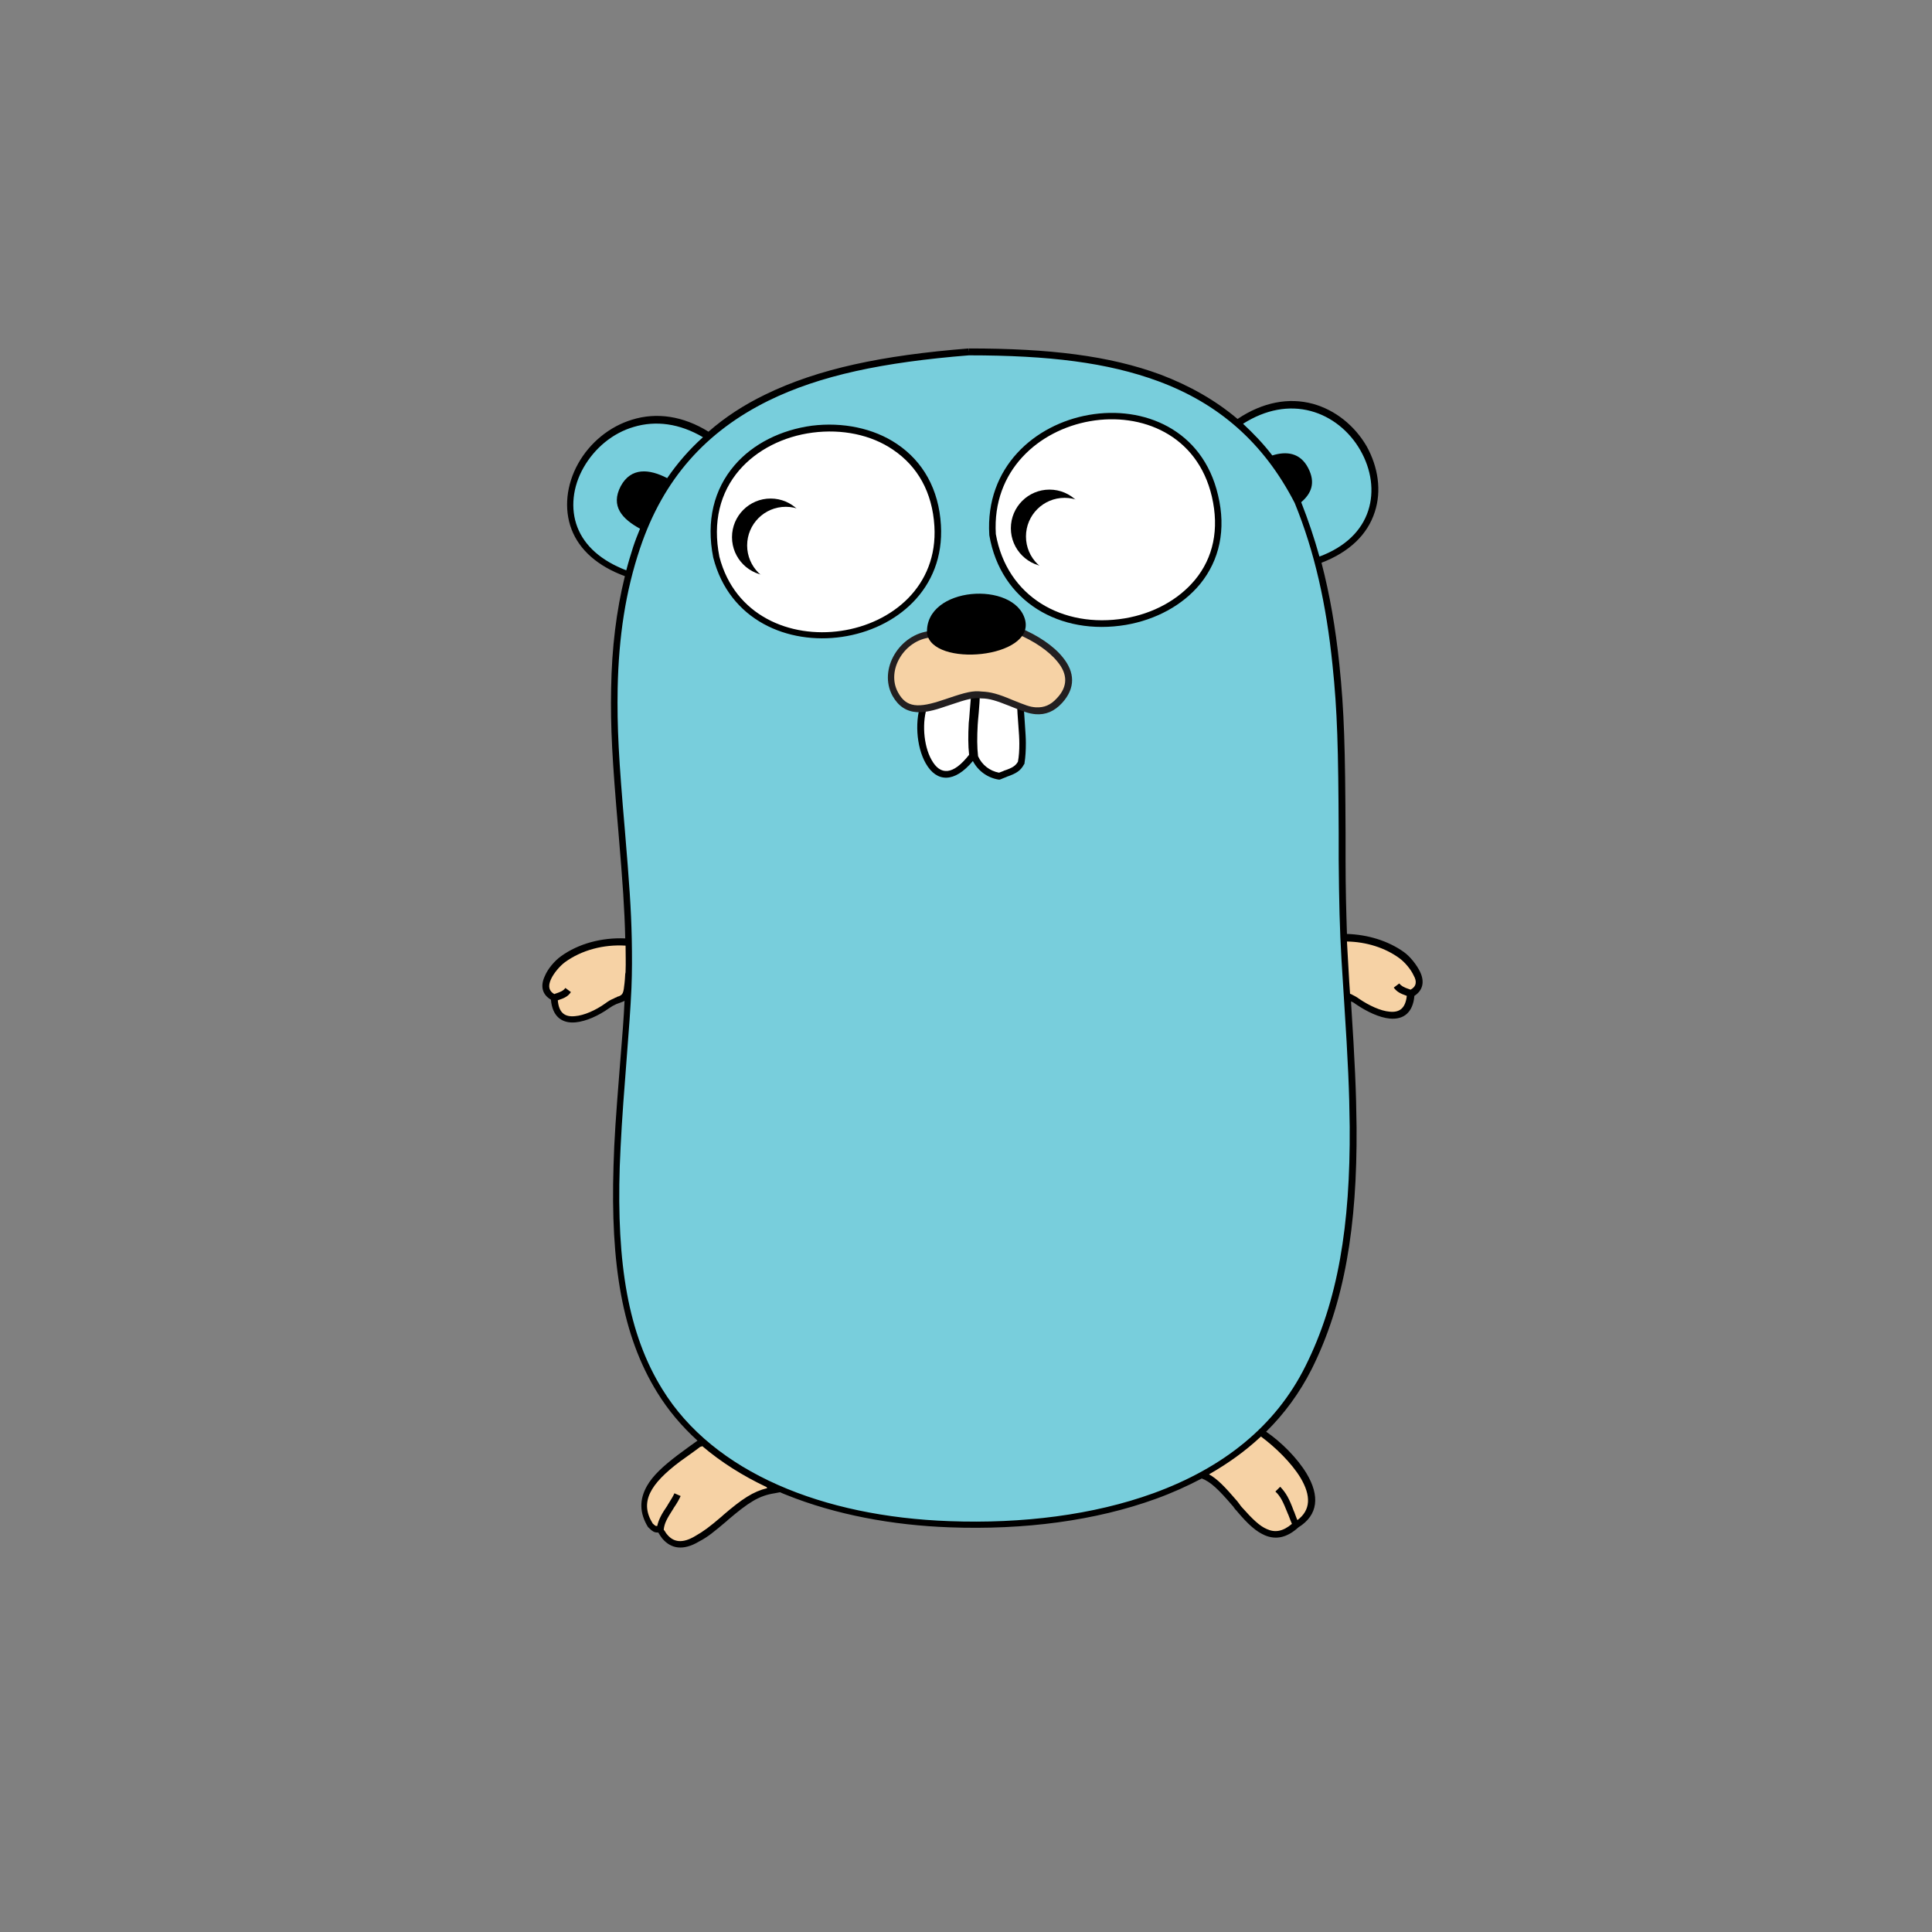 <svg xmlns="http://www.w3.org/2000/svg" width="50" height="50" viewBox="0 0 50 50">
  <rect x="0" y="0" width="50" height="50" fill="#808080" stroke="none"/>
  <g fill="none" transform="translate(14 9)">
    <path fill="#F6D2A5" d="M0.329,16.817 C0.374,17.734 1.291,17.307 1.7,17.022 C2.092,16.746 2.208,16.977 2.243,16.443 C2.27,16.087 2.306,15.74 2.288,15.384 C1.692,15.33 1.051,15.473 0.561,15.829 C0.303,16.007 -0.16,16.595 0.329,16.817 L0.329,16.817 Z M18.607,28.088 C19.31,28.524 20.601,29.842 19.541,30.483 C18.526,31.409 17.957,29.459 17.066,29.192 C17.449,28.667 17.93,28.186 18.607,28.088 Z M6.018,29.575 C5.19,29.699 4.727,30.447 4.033,30.83 C3.383,31.213 3.134,30.705 3.08,30.599 C2.982,30.554 2.991,30.643 2.831,30.483 C2.226,29.53 3.454,28.836 4.095,28.364 C4.985,28.186 5.546,28.96 6.018,29.575 L6.018,29.575 Z M22.515,16.701 C22.47,17.618 21.553,17.191 21.144,16.906 C20.752,16.63 20.636,16.862 20.601,16.327 C20.574,15.971 20.538,15.624 20.556,15.268 C21.153,15.215 21.794,15.357 22.283,15.713 C22.533,15.891 23.005,16.479 22.515,16.701 L22.515,16.701 Z"/>
    <path fill="#78CEDC" d="M20.084,5.52 C23.263,4.398 20.779,0.045 18.01,1.967 C16.194,0.41 13.692,0.125 11.066,0.125 C8.493,0.33 6.045,0.801 4.336,2.297 C1.576,0.516 -0.97,4.79 2.27,5.867 C1.362,9.392 2.395,12.989 2.252,16.577 C2.119,19.8 1.273,24.117 3.062,27.011 C4.585,29.486 7.861,30.367 10.559,30.465 C14.004,30.59 18.179,29.744 19.853,26.405 C21.455,23.227 21.01,19.265 20.805,15.838 C20.601,12.375 20.984,8.858 20.084,5.52 L20.084,5.52 Z"/>
    <path fill="#000" d="M22.755,16.158 C22.666,15.971 22.497,15.758 22.337,15.642 C21.927,15.348 21.402,15.188 20.859,15.17 C20.841,14.618 20.823,14.013 20.823,13.247 L20.823,12.553 C20.814,10.363 20.788,9.401 20.663,8.199 C20.565,7.256 20.414,6.383 20.2,5.564 C20.921,5.288 21.393,4.834 21.58,4.247 C21.758,3.704 21.669,3.089 21.367,2.546 C21.055,2.012 20.556,1.611 19.978,1.451 C19.354,1.282 18.678,1.407 18.028,1.843 C17.449,1.353 16.782,0.979 16.034,0.694 C14.707,0.205 13.167,0.018 11.075,0.018 L11.075,0.107 L11.066,0.018 C8.831,0.196 7.176,0.543 5.805,1.211 C5.253,1.478 4.763,1.798 4.336,2.172 C3.677,1.763 2.991,1.665 2.359,1.861 C1.772,2.039 1.264,2.457 0.961,3 C0.659,3.543 0.588,4.167 0.792,4.701 C0.997,5.235 1.469,5.653 2.172,5.911 C1.95,6.811 1.834,7.763 1.816,8.814 C1.798,9.838 1.843,10.657 2.003,12.508 C2.119,13.888 2.163,14.52 2.181,15.286 C1.576,15.259 0.97,15.42 0.516,15.749 C0.356,15.865 0.178,16.069 0.098,16.265 C-0.018,16.515 0.027,16.737 0.258,16.871 C0.294,17.298 0.534,17.494 0.899,17.458 C1.166,17.432 1.487,17.289 1.763,17.093 C1.821,17.051 1.884,17.015 1.95,16.986 C1.976,16.977 1.994,16.969 2.021,16.96 C2.021,16.96 2.074,16.942 2.092,16.933 C2.119,16.924 2.146,16.915 2.163,16.897 C2.146,17.316 2.11,17.752 2.03,18.749 C1.941,19.871 1.896,20.485 1.878,21.171 C1.798,23.717 2.101,25.569 3.009,27.037 C3.294,27.5 3.641,27.91 4.051,28.284 C3.971,28.337 3.632,28.587 3.525,28.667 C3.152,28.952 2.893,29.192 2.742,29.459 C2.546,29.806 2.546,30.153 2.769,30.518 L2.778,30.527 L2.787,30.536 C2.884,30.634 2.938,30.661 3.009,30.661 L3.036,30.661 C3.045,30.679 3.054,30.688 3.063,30.705 C3.089,30.75 3.116,30.786 3.143,30.821 C3.365,31.079 3.677,31.142 4.095,30.892 C4.318,30.777 4.478,30.643 4.816,30.358 L4.834,30.34 C5.377,29.877 5.644,29.708 6.045,29.646 L6.187,29.619 C6.241,29.646 6.294,29.664 6.356,29.69 C7.621,30.198 9.089,30.474 10.576,30.527 C12.499,30.599 14.351,30.358 15.918,29.788 C16.336,29.637 16.728,29.459 17.102,29.263 C17.333,29.352 17.529,29.539 17.903,29.975 C17.921,29.993 17.921,29.993 17.93,30.011 C17.948,30.029 17.948,30.038 17.957,30.047 C17.974,30.073 18.001,30.091 18.019,30.118 C18.313,30.465 18.509,30.634 18.731,30.732 C19.025,30.857 19.31,30.794 19.604,30.527 C20.12,30.207 20.156,29.708 19.817,29.139 C19.577,28.738 19.159,28.319 18.767,28.052 C19.23,27.598 19.63,27.055 19.942,26.441 C20.797,24.732 21.126,22.738 21.108,20.174 C21.099,19.265 21.064,18.473 20.966,16.96 L20.966,16.915 C21.01,16.933 21.055,16.96 21.099,16.995 C21.375,17.182 21.696,17.334 21.963,17.36 C22.328,17.396 22.568,17.2 22.604,16.773 C22.826,16.63 22.871,16.408 22.755,16.158 L22.755,16.158 Z M19.924,1.638 C20.458,1.781 20.921,2.154 21.206,2.653 C21.491,3.152 21.571,3.712 21.411,4.211 C21.242,4.736 20.815,5.155 20.147,5.404 C20.014,4.927 19.856,4.458 19.675,3.997 C19.933,3.775 20.058,3.499 19.853,3.107 C19.648,2.715 19.292,2.671 18.927,2.787 C18.696,2.484 18.438,2.217 18.17,1.967 C18.758,1.594 19.363,1.487 19.924,1.638 L19.924,1.638 Z M0.944,4.647 C0.757,4.166 0.819,3.597 1.104,3.098 C1.389,2.6 1.852,2.208 2.404,2.048 C2.974,1.878 3.588,1.959 4.193,2.315 C3.843,2.629 3.532,2.985 3.267,3.374 C2.804,3.134 2.333,3.089 2.066,3.579 C1.79,4.104 2.11,4.434 2.564,4.683 C2.502,4.834 2.439,4.994 2.386,5.155 C2.324,5.35 2.261,5.555 2.208,5.76 C1.558,5.511 1.131,5.128 0.944,4.647 L0.944,4.647 Z M2.021,16.782 C2.012,16.782 1.959,16.799 1.959,16.808 C1.932,16.817 1.905,16.826 1.879,16.844 C1.807,16.871 1.736,16.915 1.665,16.968 C1.416,17.147 1.113,17.28 0.881,17.298 C0.614,17.325 0.463,17.209 0.436,16.888 C0.623,16.826 0.703,16.782 0.775,16.675 L0.632,16.568 C0.579,16.639 0.525,16.666 0.365,16.719 C0.356,16.719 0.356,16.719 0.347,16.728 C0.205,16.648 0.178,16.523 0.258,16.345 C0.33,16.185 0.49,15.998 0.623,15.9 C1.051,15.589 1.62,15.437 2.19,15.473 C2.19,15.695 2.199,15.918 2.19,16.132 C2.19,16.158 2.19,16.176 2.181,16.203 C2.172,16.327 2.172,16.381 2.163,16.443 C2.137,16.701 2.119,16.737 2.021,16.782 L2.021,16.782 Z M4.71,30.216 L4.692,30.234 C4.362,30.518 4.202,30.634 3.997,30.75 C3.659,30.955 3.428,30.91 3.267,30.714 C3.241,30.687 3.223,30.652 3.205,30.625 C3.196,30.616 3.187,30.599 3.178,30.59 L3.178,30.581 C3.196,30.42 3.259,30.305 3.419,30.055 C3.428,30.046 3.428,30.046 3.428,30.038 C3.526,29.895 3.57,29.815 3.615,29.717 L3.454,29.646 C3.419,29.726 3.374,29.797 3.285,29.94 C3.276,29.949 3.276,29.949 3.276,29.958 C3.116,30.189 3.045,30.331 3.009,30.492 L3,30.492 L2.973,30.492 C2.956,30.483 2.929,30.465 2.893,30.429 C2.546,29.877 2.822,29.406 3.606,28.818 C3.704,28.747 4.033,28.515 4.122,28.444 C4.14,28.444 4.158,28.435 4.175,28.426 C4.656,28.836 5.217,29.192 5.84,29.486 C5.84,29.495 5.849,29.504 5.858,29.512 C5.493,29.601 5.208,29.788 4.71,30.216 L4.71,30.216 Z M19.657,29.245 C19.933,29.708 19.924,30.082 19.577,30.34 C19.55,30.287 19.533,30.225 19.497,30.136 C19.497,30.127 19.497,30.127 19.488,30.118 C19.363,29.779 19.283,29.637 19.132,29.477 L19.007,29.601 C19.141,29.726 19.203,29.86 19.328,30.171 C19.328,30.18 19.328,30.18 19.337,30.189 C19.381,30.305 19.408,30.376 19.435,30.438 C19.203,30.634 18.998,30.67 18.785,30.572 C18.598,30.492 18.42,30.322 18.135,30.002 C18.117,29.984 18.099,29.958 18.081,29.931 C18.073,29.922 18.064,29.913 18.055,29.895 C18.037,29.877 18.037,29.877 18.028,29.86 C17.699,29.477 17.503,29.272 17.289,29.156 C17.788,28.871 18.233,28.551 18.633,28.177 C19.007,28.453 19.426,28.862 19.657,29.245 L19.657,29.245 Z M19.782,26.361 C19.016,27.901 17.663,28.987 15.847,29.646 C14.298,30.207 12.464,30.438 10.568,30.367 C7.3,30.251 4.469,29.112 3.143,26.957 C2.253,25.524 1.959,23.699 2.039,21.188 C2.066,20.503 2.101,19.889 2.19,18.767 C2.288,17.503 2.315,17.138 2.342,16.568 C2.359,16.158 2.359,15.74 2.35,15.295 C2.333,14.511 2.288,13.888 2.172,12.49 C2.012,10.639 1.968,9.829 1.985,8.814 C2.012,7.478 2.19,6.303 2.564,5.19 C3.169,3.383 4.282,2.163 5.885,1.371 C7.229,0.712 8.858,0.374 11.075,0.196 C13.149,0.196 14.663,0.383 15.971,0.864 C17.538,1.442 18.704,2.457 19.506,4.015 C20.022,5.279 20.325,6.641 20.485,8.208 C20.61,9.401 20.636,10.363 20.645,12.544 L20.645,13.238 C20.654,14.315 20.672,15.072 20.717,15.829 C20.734,16.123 20.743,16.247 20.788,16.951 C20.886,18.464 20.921,19.248 20.93,20.156 C20.948,22.711 20.627,24.678 19.782,26.361 L19.782,26.361 Z M22.506,16.612 C22.497,16.612 22.488,16.603 22.479,16.603 C22.319,16.55 22.266,16.514 22.212,16.452 L22.07,16.559 C22.15,16.666 22.23,16.71 22.408,16.773 C22.373,17.093 22.221,17.209 21.963,17.182 C21.732,17.164 21.429,17.022 21.18,16.853 C21.108,16.799 21.037,16.764 20.966,16.728 C20.957,16.728 20.948,16.719 20.939,16.719 C20.904,16.23 20.904,16.105 20.886,15.847 L20.859,15.366 C21.358,15.375 21.847,15.526 22.221,15.802 C22.355,15.9 22.515,16.087 22.586,16.247 C22.675,16.399 22.657,16.532 22.506,16.612 L22.506,16.612 Z"/>
    <path fill="#FFF" d="M12.416,9.306 C12.425,9.76 12.514,10.258 12.434,10.739 C12.309,10.971 12.077,10.998 11.873,11.086 C11.588,11.042 11.347,10.855 11.232,10.588 C11.16,10.045 11.249,9.528 11.276,8.985 C11.276,8.968 11.614,8.994 11.917,9.083 C12.175,9.163 12.416,9.297 12.416,9.306 L12.416,9.306 Z M9.896,9.342 C9.647,10.285 10.226,11.825 11.178,10.561 C11.107,10.027 11.187,9.511 11.214,8.985 C11.223,8.941 9.905,9.279 9.896,9.342 L9.896,9.342 Z"/>
    <path fill="#000" d="M12.523,9.724 C12.505,9.457 12.496,9.35 12.496,9.217 L12.496,9.155 L12.434,9.137 L11.312,8.79 L11.312,8.727 L11.196,8.754 L11.187,8.754 L11.187,8.763 L9.923,9.083 L9.878,9.092 L9.861,9.137 C9.665,9.609 9.709,10.321 9.959,10.757 C10.243,11.256 10.706,11.264 11.178,10.695 C11.312,10.952 11.56,11.131 11.846,11.176 L11.873,11.176 L11.899,11.167 C11.935,11.149 11.971,11.14 12.033,11.113 C12.042,11.113 12.042,11.113 12.051,11.104 C12.309,11.015 12.416,10.944 12.505,10.775 L12.514,10.766 L12.514,10.748 C12.54,10.588 12.549,10.419 12.549,10.232 C12.549,10.098 12.54,9.974 12.523,9.724 L12.523,9.724 Z M11.098,9.395 C11.089,9.555 11.08,9.618 11.071,9.707 C11.054,10.036 11.054,10.285 11.08,10.534 C10.662,11.069 10.333,11.069 10.11,10.668 C9.896,10.294 9.852,9.662 10.012,9.244 L11.134,8.959 C11.125,9.074 11.116,9.19 11.098,9.395 L11.098,9.395 Z M12.344,10.713 C12.282,10.819 12.202,10.873 11.988,10.944 C11.979,10.944 11.979,10.944 11.971,10.953 C11.917,10.971 11.882,10.989 11.855,10.997 C11.614,10.953 11.41,10.793 11.312,10.57 C11.285,10.33 11.285,10.08 11.303,9.751 C11.312,9.662 11.312,9.6 11.33,9.439 C11.347,9.235 11.356,9.11 11.356,8.994 L12.327,9.288 C12.327,9.404 12.336,9.511 12.353,9.742 C12.371,9.983 12.38,10.107 12.38,10.25 C12.38,10.419 12.371,10.57 12.344,10.713 Z"/>
    <g transform="translate(4.333 1.964)">
      <path fill="#FFF" d="M0.205,3.463 C1.024,6.65 6.125,5.831 5.929,2.635 C5.698,-1.193 -0.579,-0.454 0.205,3.463"/>
      <path fill="#000" d="M6.018,2.626 C5.965,1.7 5.555,0.979 4.879,0.525 C4.273,0.116 3.472,-0.045 2.68,0.053 C1.887,0.16 1.157,0.516 0.677,1.077 C0.142,1.7 -0.062,2.519 0.125,3.463 L0.205,3.445 L0.125,3.463 C0.961,6.739 6.214,5.947 6.018,2.626 L6.018,2.626 Z M0.285,3.445 C0.107,2.546 0.303,1.781 0.801,1.202 C1.255,0.677 1.941,0.33 2.698,0.232 C3.454,0.134 4.211,0.285 4.781,0.677 C5.413,1.104 5.796,1.772 5.849,2.653 C6.036,5.76 1.077,6.508 0.285,3.445 L0.285,3.445 Z"/>
      <ellipse cx="1.611" cy="2.938" fill="#000" rx="1" ry="1"/>
      <ellipse cx="2.003" cy="3.152" fill="#FFF" rx="1" ry="1"/>
    </g>
    <g transform="translate(11.585 1.617)">
      <path fill="#FFF" d="M0.107,3.214 C0.739,6.873 6.722,5.902 5.858,2.217 C5.083,-1.095 -0.107,-0.178 0.107,3.214"/>
      <path fill="#000" d="M5.938,2.199 C5.146,-1.211 -0.196,-0.276 0.018,3.223 L0.018,3.232 C0.312,4.959 1.852,5.84 3.552,5.555 C4.327,5.422 5.021,5.048 5.475,4.496 C5.974,3.882 6.152,3.089 5.938,2.199 Z M5.342,4.389 C4.914,4.905 4.264,5.261 3.525,5.386 C1.914,5.653 0.472,4.825 0.187,3.205 C-0.009,-0.089 5.03,-0.97 5.778,2.235 C5.974,3.08 5.813,3.819 5.342,4.389 Z"/>
      <ellipse cx="1.576" cy="3.054" fill="#000" rx="1" ry="1"/>
      <ellipse cx="1.967" cy="3.267" fill="#FFF" rx="1" ry="1"/>
    </g>
    <g transform="translate(8.937 6.346)">
      <path fill="#F6D2A5" d="M1.143,1.073 C0.439,1.135 -0.13,1.963 0.235,2.622 C0.715,3.494 1.792,2.542 2.46,2.631 C3.235,2.649 3.867,3.45 4.481,2.773 C5.167,2.025 4.187,1.295 3.413,0.975 L1.143,1.073 Z"/>
      <path fill="#231F20" d="M4.57,1.669 C4.33,1.366 3.911,1.09 3.457,0.903 L3.439,0.895 L3.422,0.895 L1.143,0.984 C0.35,1.055 -0.219,1.972 0.163,2.666 C0.315,2.933 0.519,3.067 0.795,3.085 C1,3.094 1.214,3.049 1.543,2.933 C1.57,2.924 1.606,2.915 1.65,2.898 C2.095,2.746 2.273,2.702 2.451,2.729 L2.46,2.729 C2.674,2.729 2.852,2.791 3.19,2.924 C3.564,3.076 3.68,3.12 3.867,3.138 C4.125,3.156 4.348,3.067 4.552,2.844 C4.9,2.461 4.882,2.052 4.57,1.669 L4.57,1.669 Z M4.419,2.72 C4.25,2.907 4.08,2.969 3.876,2.96 C3.715,2.951 3.609,2.907 3.253,2.764 C2.896,2.613 2.701,2.56 2.469,2.551 C2.247,2.524 2.06,2.568 1.588,2.729 C1.543,2.746 1.508,2.755 1.481,2.764 C0.831,2.987 0.519,2.969 0.306,2.577 C-0.015,1.999 0.475,1.215 1.143,1.153 L3.395,1.064 C3.822,1.242 4.205,1.5 4.428,1.776 C4.695,2.096 4.704,2.417 4.419,2.72 L4.419,2.72 Z"/>
      <path fill="#000" d="M3.591,0.69 C3.315,-0.325 1,-0.174 1.054,1.037 C1.169,1.936 3.858,1.696 3.591,0.69 Z"/>
    </g>
  </g>
</svg>
